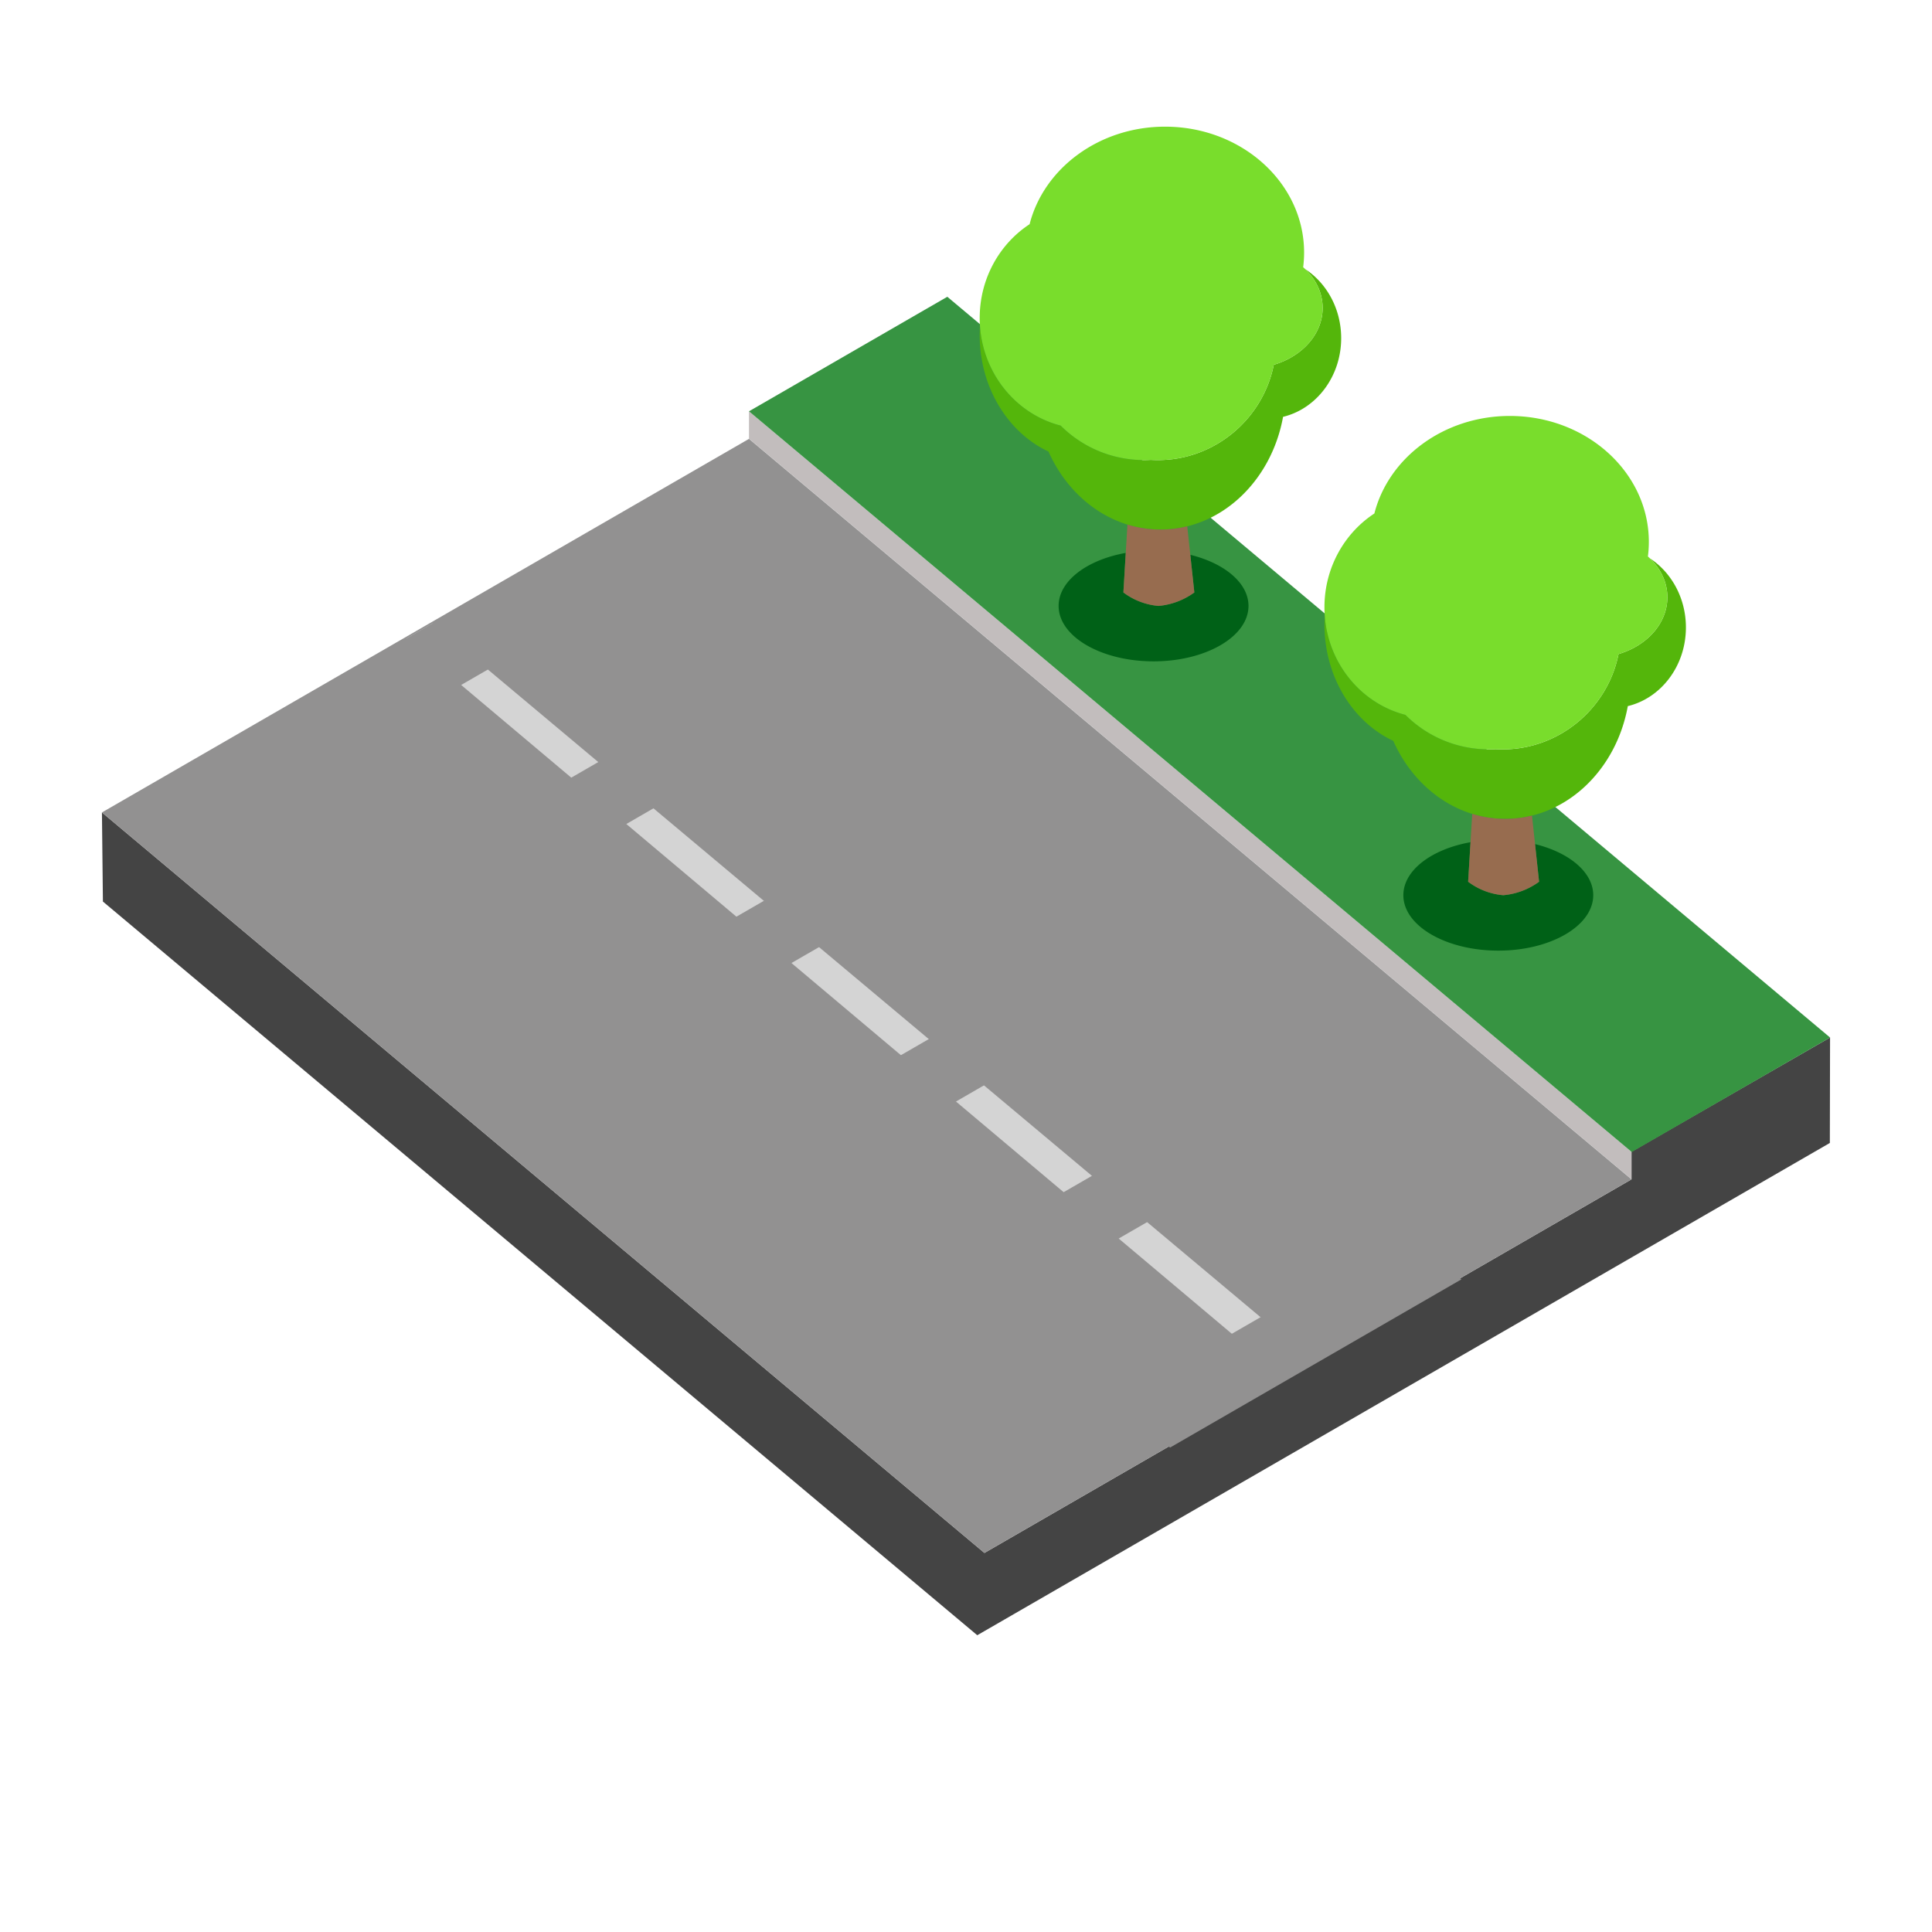 <svg xmlns="http://www.w3.org/2000/svg" xml:space="preserve" fill-rule="evenodd" stroke-linejoin="round" stroke-miterlimit="2" clip-rule="evenodd" viewBox="0 0 64 64">
  <g id="grey">
    <path fill="#444" fill-rule="nonzero" d="m3.409 29.865 28.964 24.304 28.243-16.307.007-3.493-6.578 3.782v.917L32.611 51.443 3.377 26.913l.032 2.952Z"/>
    <path fill="#c2bdbd" d="M54.045 38.155v.908L24.811 14.532v-.907l29.234 24.53Z"/>
    <path fill="#929191" fill-rule="nonzero" d="m3.377 26.913 29.234 24.53 21.434-12.375-29.234-24.53L3.377 26.913Z"/>
    <path fill="#d4d4d4" fill-rule="nonzero" d="m13.453 21.155 29.135 24.528.956-.552-29.21-24.484-.881.508Z"/>
    <path fill="#929191" d="m30.139 27.05 1.827 1.533-9.651 5.572-1.827-1.533 9.651-5.572Zm-10.963-9.199 1.827 1.533-9.651 5.572-1.827-1.533 9.651-5.572Zm16.423 13.781 1.827 1.533-9.651 5.572-1.827-1.534 9.651-5.571ZM41 36.164l1.827 1.533-9.651 5.572-1.827-1.533L41 36.164Zm5.583 4.684 1.827 1.533-9.651 5.572-1.827-1.533 9.651-5.572ZM24.657 22.451l1.827 1.533-9.65 5.572-1.827-1.534 9.65-5.571Z"/>
  </g>
  <g id="green">
    <path fill="#379442" d="m31.381 9.831 29.242 24.538-6.57 3.793-29.242-24.537 6.57-3.794Z"/>
    <path fill="#006117" d="M39.43 18.379c1.132.278 1.928.932 1.928 1.693 0 1.013-1.41 1.836-3.145 1.836-1.736 0-3.145-.823-3.145-1.836 0-.826.937-1.526 2.224-1.756l-.078 1.31c.338.256.741.41 1.164.446a2.367 2.367 0 0 0 1.186-.446l-.134-1.247Zm11.42 9.583c1.132.278 1.928.932 1.928 1.693 0 1.013-1.409 1.836-3.145 1.836s-3.145-.823-3.145-1.836c0-.826.937-1.526 2.225-1.756l-.079 1.31c.338.256.742.41 1.164.446a2.36 2.36 0 0 0 1.186-.446l-.134-1.247Z"/>
    <path fill="#54b60b" d="M43.24 8.916c.711.468 1.188 1.317 1.188 2.286 0 1.275-.825 2.342-1.925 2.606-.386 2.13-2.059 3.734-4.061 3.734-1.622 0-3.028-1.052-3.709-2.583-1.337-.626-2.279-2.118-2.279-3.857 0-.1.003-.2.009-.298.111 1.602 1.214 2.92 2.673 3.294a3.902 3.902 0 0 0 2.988 1.136c.077.005.155.007.233.007 1.885 0 3.482-1.362 3.839-3.157.943-.279 1.618-1.017 1.618-1.882 0-.489-.216-.938-.574-1.286Zm11.42 9.583c.712.468 1.188 1.317 1.188 2.286 0 1.275-.824 2.342-1.925 2.606-.385 2.13-2.058 3.734-4.061 3.734-1.622 0-3.028-1.052-3.708-2.583-1.338-.626-2.28-2.118-2.28-3.857 0-.1.003-.2.009-.299.112 1.603 1.215 2.921 2.674 3.295a3.902 3.902 0 0 0 2.987 1.136c.078.005.156.007.233.007 1.885 0 3.483-1.362 3.839-3.157.944-.279 1.618-1.017 1.618-1.882 0-.489-.216-.938-.574-1.286Z"/>
    <path fill="#79dd2c" d="M35.136 14.098c-1.539-.395-2.682-1.841-2.682-3.563 0-1.309.66-2.458 1.653-3.108.471-1.85 2.303-3.231 4.488-3.231 2.541 0 4.605 1.869 4.605 4.171 0 .164-.011.325-.031.484.4.356.645.83.645 1.351 0 .865-.675 1.603-1.618 1.882-.357 1.795-1.954 3.157-3.839 3.157-.078 0-.156-.002-.233-.007a3.902 3.902 0 0 1-2.988-1.136Zm11.421 9.583c-1.54-.395-2.683-1.841-2.683-3.563 0-1.309.661-2.458 1.654-3.108.471-1.85 2.302-3.231 4.487-3.231 2.542 0 4.605 1.869 4.605 4.171 0 .164-.01.325-.031.484.401.356.645.83.645 1.351 0 .865-.674 1.603-1.618 1.882-.356 1.795-1.954 3.157-3.839 3.157-.077 0-.155-.002-.233-.007a3.902 3.902 0 0 1-2.987-1.136Z"/>
  </g>
  <g id="brown">
    <path fill="#976c4f" d="m39.329 17.435.235 2.191a2.367 2.367 0 0 1-1.186.446 2.24 2.24 0 0 1-1.164-.446l.134-2.248a3.72 3.72 0 0 0 1.981.057Zm11.42 9.583.235 2.191a2.36 2.36 0 0 1-1.186.446 2.244 2.244 0 0 1-1.164-.446l.135-2.248a3.713 3.713 0 0 0 1.98.057Z"/>
  </g>
</svg>
